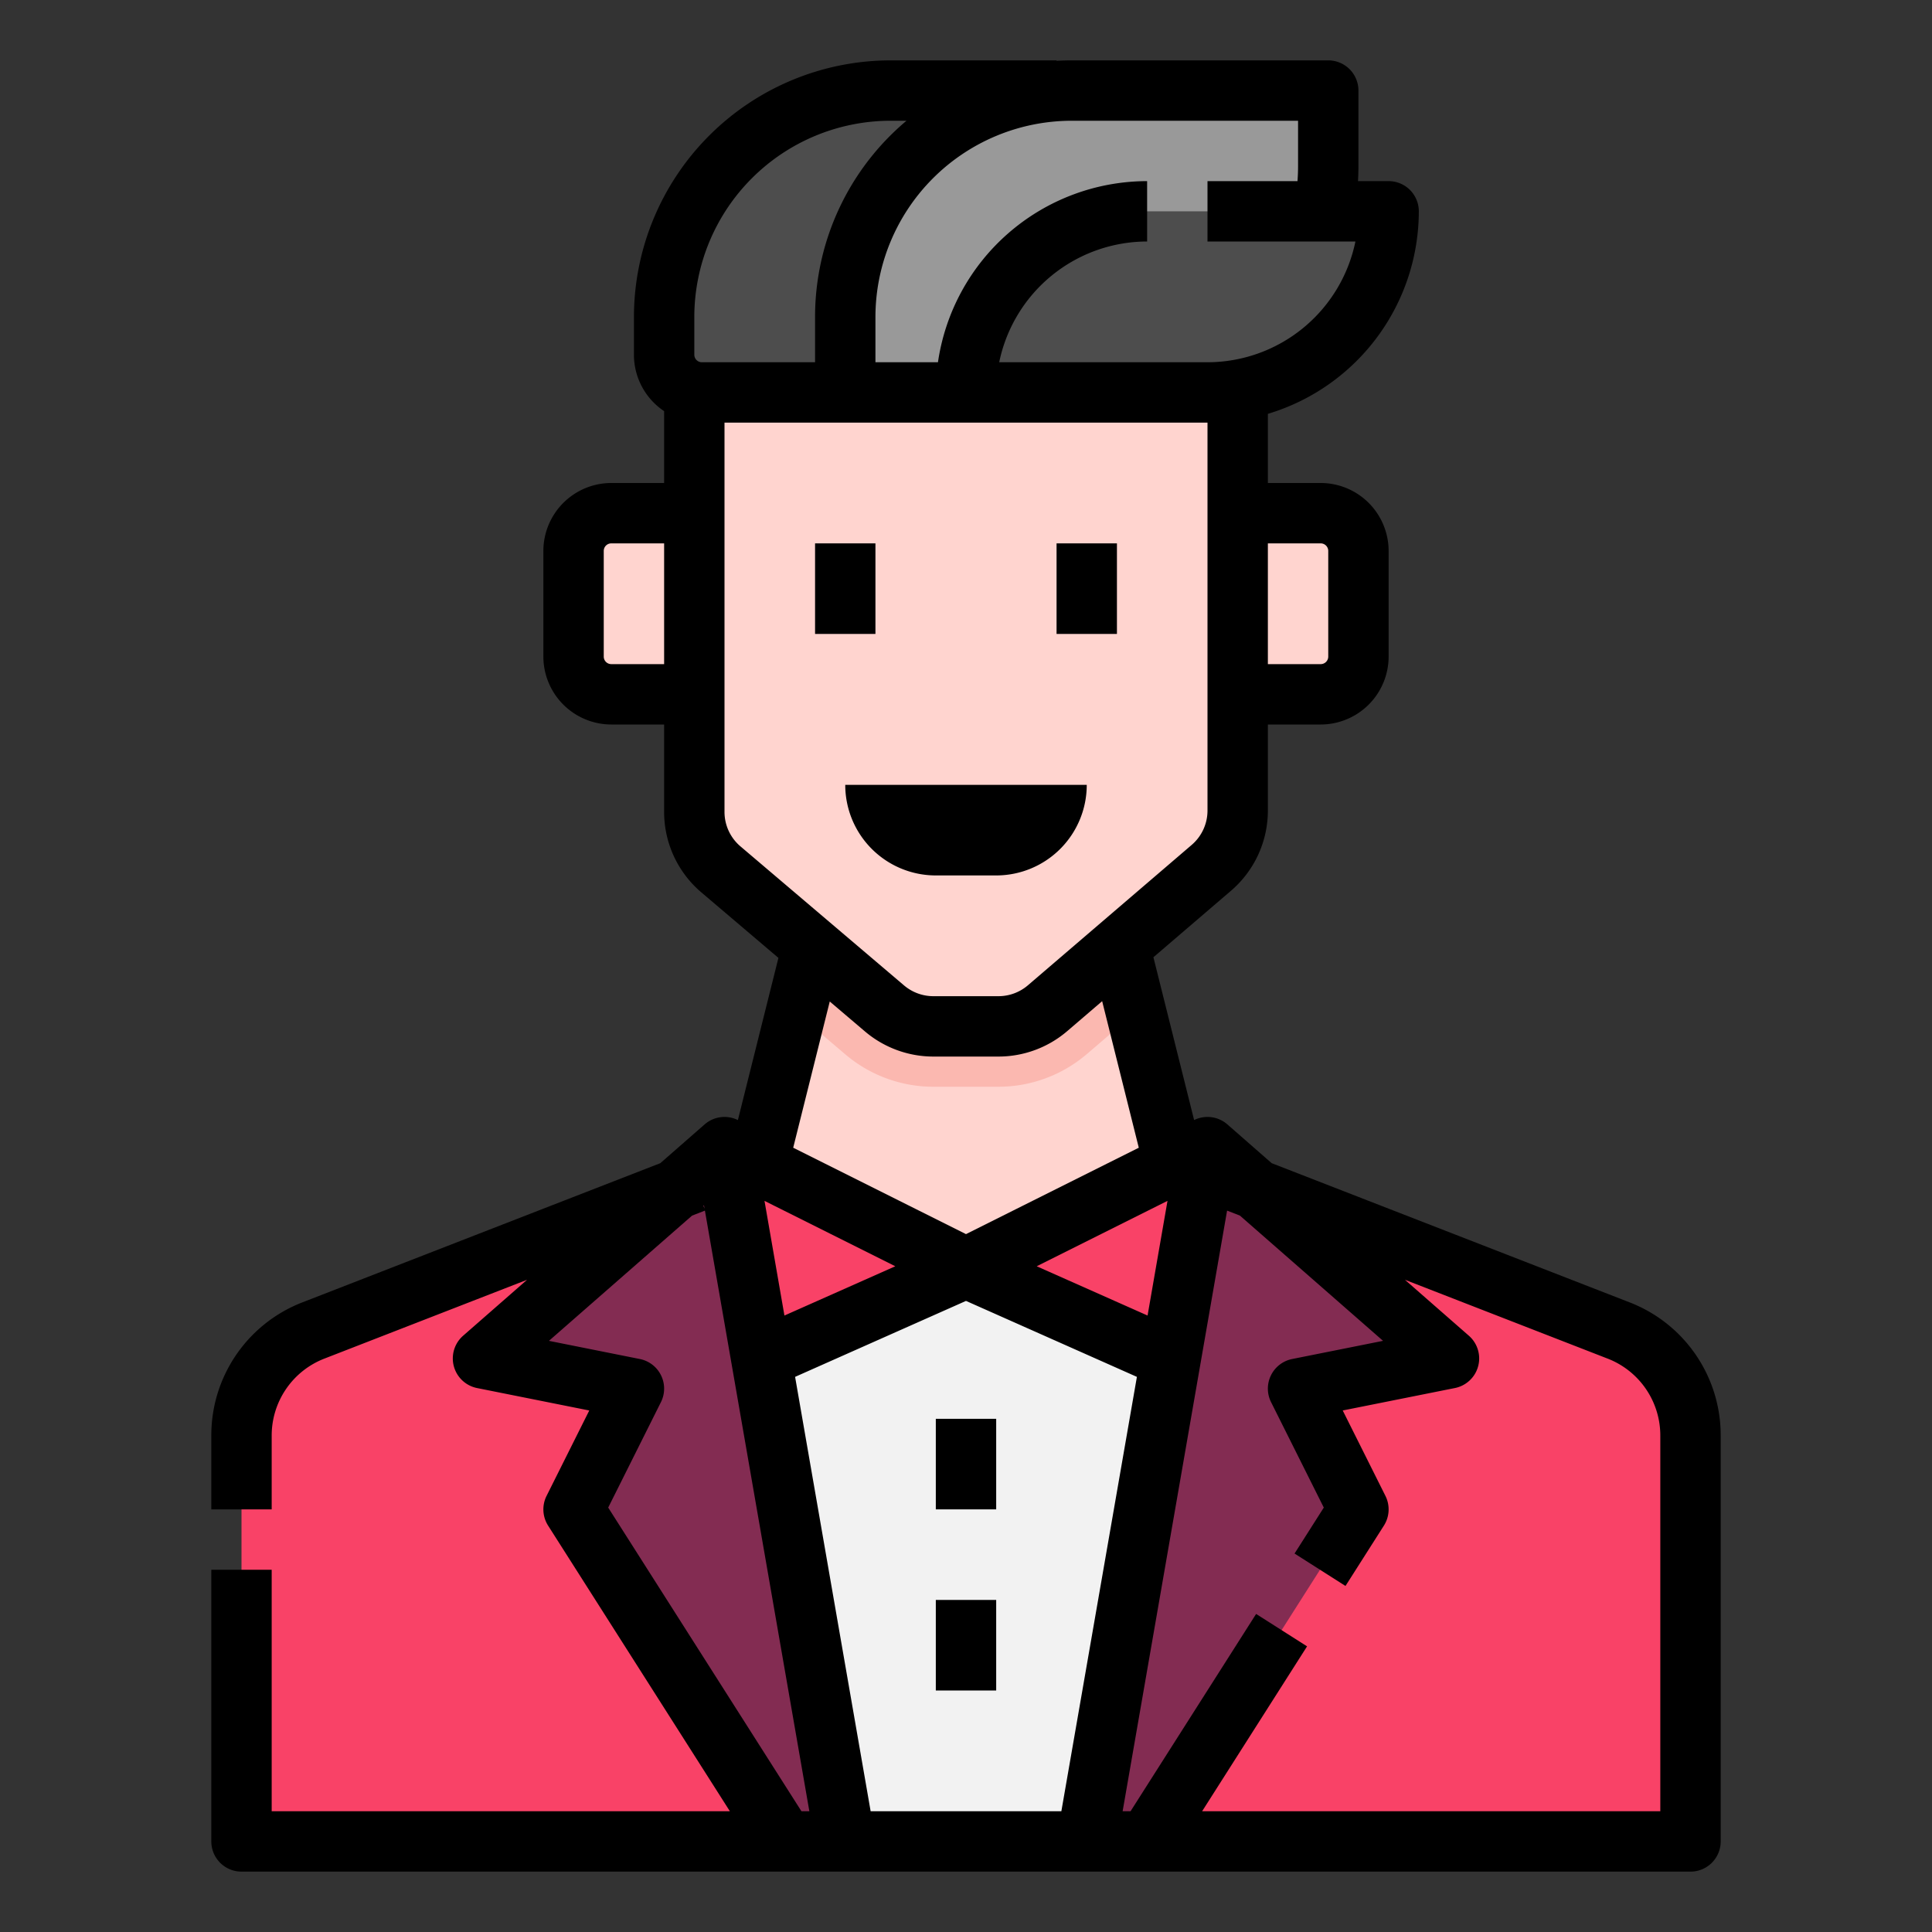<svg xmlns="http://www.w3.org/2000/svg" width="512" height="512" data-name="Filled stroke cutting expand" viewBox="0 0 512 512"><rect x="0" y="0" width="512" height="512" fill="#333333" stroke="none"/><path fill="#f94267" d="M64,488V380.522a30,30,0,0,1,19.127-27.96L208,304h96l124.873,48.562A30,30,0,0,1,448,380.522V488Z"/><polygon fill="#f2f2f2" points="224 488 200 360 256 336 312 360 288 488 224 488"/><polygon fill="#ffd4cf" points="312 312 256 336 200 312 216 248 296 248 312 312"/><path fill="#fbb8b0" d="M296,248H216l-5.073,20.291,13.112,11.143A36.04,36.04,0,0,0,247.351,288H264.6a36.028,36.028,0,0,0,23.428-8.666l13.015-11.156Z"/><polygon fill="#f94267" points="192 304 256 336 184 368 192 304"/><polygon fill="#f94267" points="320 304 256 336 328 368 320 304"/><polygon fill="#832c52" points="192 304 128 360 168 368 152 400 208 488 224 488 192 304"/><polygon fill="#832c52" points="320 304 384 360 344 368 360 400 304 488 288 488 320 304"/><path fill="#ffd4cf" d="M328,104H184V215.159a20,20,0,0,0,7.048,15.24L234.4,267.24A20,20,0,0,0,247.351,272H264.6a20,20,0,0,0,13.015-4.815l43.4-37.2A20,20,0,0,0,328,214.8Z"/><path fill="#ffd4cf" d="M152,136h22a10,10,0,0,1,10,10v28a10,10,0,0,1-10,10H152a0,0,0,0,1,0,0V136A0,0,0,0,1,152,136Z" transform="rotate(-180 168 160)"/><path fill="#ffd4cf" d="M338,136h22a0,0,0,0,1,0,0v48a0,0,0,0,1,0,0H338a10,10,0,0,1-10-10V146a10,10,0,0,1,10-10Z" transform="rotate(-180 344 160)"/><path fill="#4d4d4d" d="M236,24h58a10,10,0,0,1,10,10V44a60,60,0,0,1-60,60H176a0,0,0,0,1,0,0V84a60,60,0,0,1,60-60Z" transform="rotate(-180 240 64)"/><path fill="#999" d="M284,24h68a0,0,0,0,1,0,0V44a60,60,0,0,1-60,60H224a0,0,0,0,1,0,0V84A60,60,0,0,1,284,24Z" transform="rotate(-180 288 64)"/><path fill="#4d4d4d" d="M304,56h64a0,0,0,0,1,0,0v0a48,48,0,0,1-48,48H256a0,0,0,0,1,0,0v0a48,48,0,0,1,48-48Z"/><g><path d="M431.773,345.105,337.01,308.254l-11.742-10.275a8,8,0,0,0-8.814-1.15L305.666,253.68l20.556-17.619A27.971,27.971,0,0,0,336,214.8V192h14a18.021,18.021,0,0,0,18-18V146a18.021,18.021,0,0,0-18-18H336V109.672A56.1,56.1,0,0,0,376,56a8,8,0,0,0-8-8h-8.117Q360,46,360,44V24a8,8,0,0,0-8-8H284q-2.014,0-4,.116V16H236a68.077,68.077,0,0,0-68,68V94a17.993,17.993,0,0,0,8,14.959V128H162a18.021,18.021,0,0,0-18,18v28a18.021,18.021,0,0,0,18,18h14v23.158a27.953,27.953,0,0,0,9.868,21.336l20.423,17.357-10.745,42.978a8,8,0,0,0-8.814,1.15l-11.741,10.274L80.227,345.105A37.765,37.765,0,0,0,56,380.522V400H72V380.522a21.862,21.862,0,0,1,14.026-20.5l53.65-20.864-16.944,14.825a8,8,0,0,0,3.7,13.866l29.73,5.946-11.316,22.631a8,8,0,0,0,.405,7.873L193.427,480H72V416H56v72a8,8,0,0,0,8,8H448a8,8,0,0,0,8-8V380.522A37.765,37.765,0,0,0,431.773,345.105ZM230.729,480l-20.02-115.116L256,344.754l45.291,20.13L281.271,480Zm6.531-144.426-29.378,13.057L202.6,318.243Zm66.858,13.057L274.74,335.574,309.4,318.243ZM350,144a2,2,0,0,1,2,2v28a2,2,0,0,1-2,2H336V144ZM344,32V44q0,2-.152,4H320V64h39.2A40.071,40.071,0,0,1,320,96H264.8A40.071,40.071,0,0,1,304,64V48a56.086,56.086,0,0,0-55.43,48H232V84a52.059,52.059,0,0,1,52-52ZM184,84a52.059,52.059,0,0,1,52-52h4.229A67.882,67.882,0,0,0,216,84V96H186a2,2,0,0,1-2-2Zm-22,92a2,2,0,0,1-2-2V146a2,2,0,0,1,2-2h14v32Zm30,39.158V112H320V214.8a11.981,11.981,0,0,1-4.191,9.11l-43.4,37.2A12.006,12.006,0,0,1,264.6,264H247.351a12.02,12.02,0,0,1-7.771-2.855L196.229,224.3A11.983,11.983,0,0,1,192,215.158Zm37.219,58.179A28.03,28.03,0,0,0,247.351,280H264.6a28.023,28.023,0,0,0,18.222-6.74l9.26-7.938,9.709,38.837L256,327.056l-45.793-22.9,9.686-38.747Zm-42.5,46.99-.312-.8.15-.131ZM212.392,480l-51.211-80.474,13.974-27.948a8,8,0,0,0-5.586-11.423l-24.091-4.818,37.932-33.191,3.4-1.321L214.489,480ZM440,480H318.573l27.813-43.7-13.5-8.59L299.608,480h-2.1l27.683-159.174,3.4,1.321,37.931,33.19-24.091,4.818a8,8,0,0,0-5.586,11.423l13.974,27.948-7.75,12.179,13.5,8.59,10.182-16a8,8,0,0,0,.4-7.873l-11.316-22.631,29.73-5.946a8,8,0,0,0,3.7-13.866l-16.943-14.824,53.649,20.863A21.862,21.862,0,0,1,440,380.522Z"/><rect width="16" height="24" x="280" y="144"/><rect width="16" height="24" x="216" y="144"/><path d="M264,232a24,24,0,0,0,24-24H224a24,24,0,0,0,24,24Z"/><rect width="16" height="24" x="248" y="376"/><rect width="16" height="24" x="248" y="424"/></g></svg>